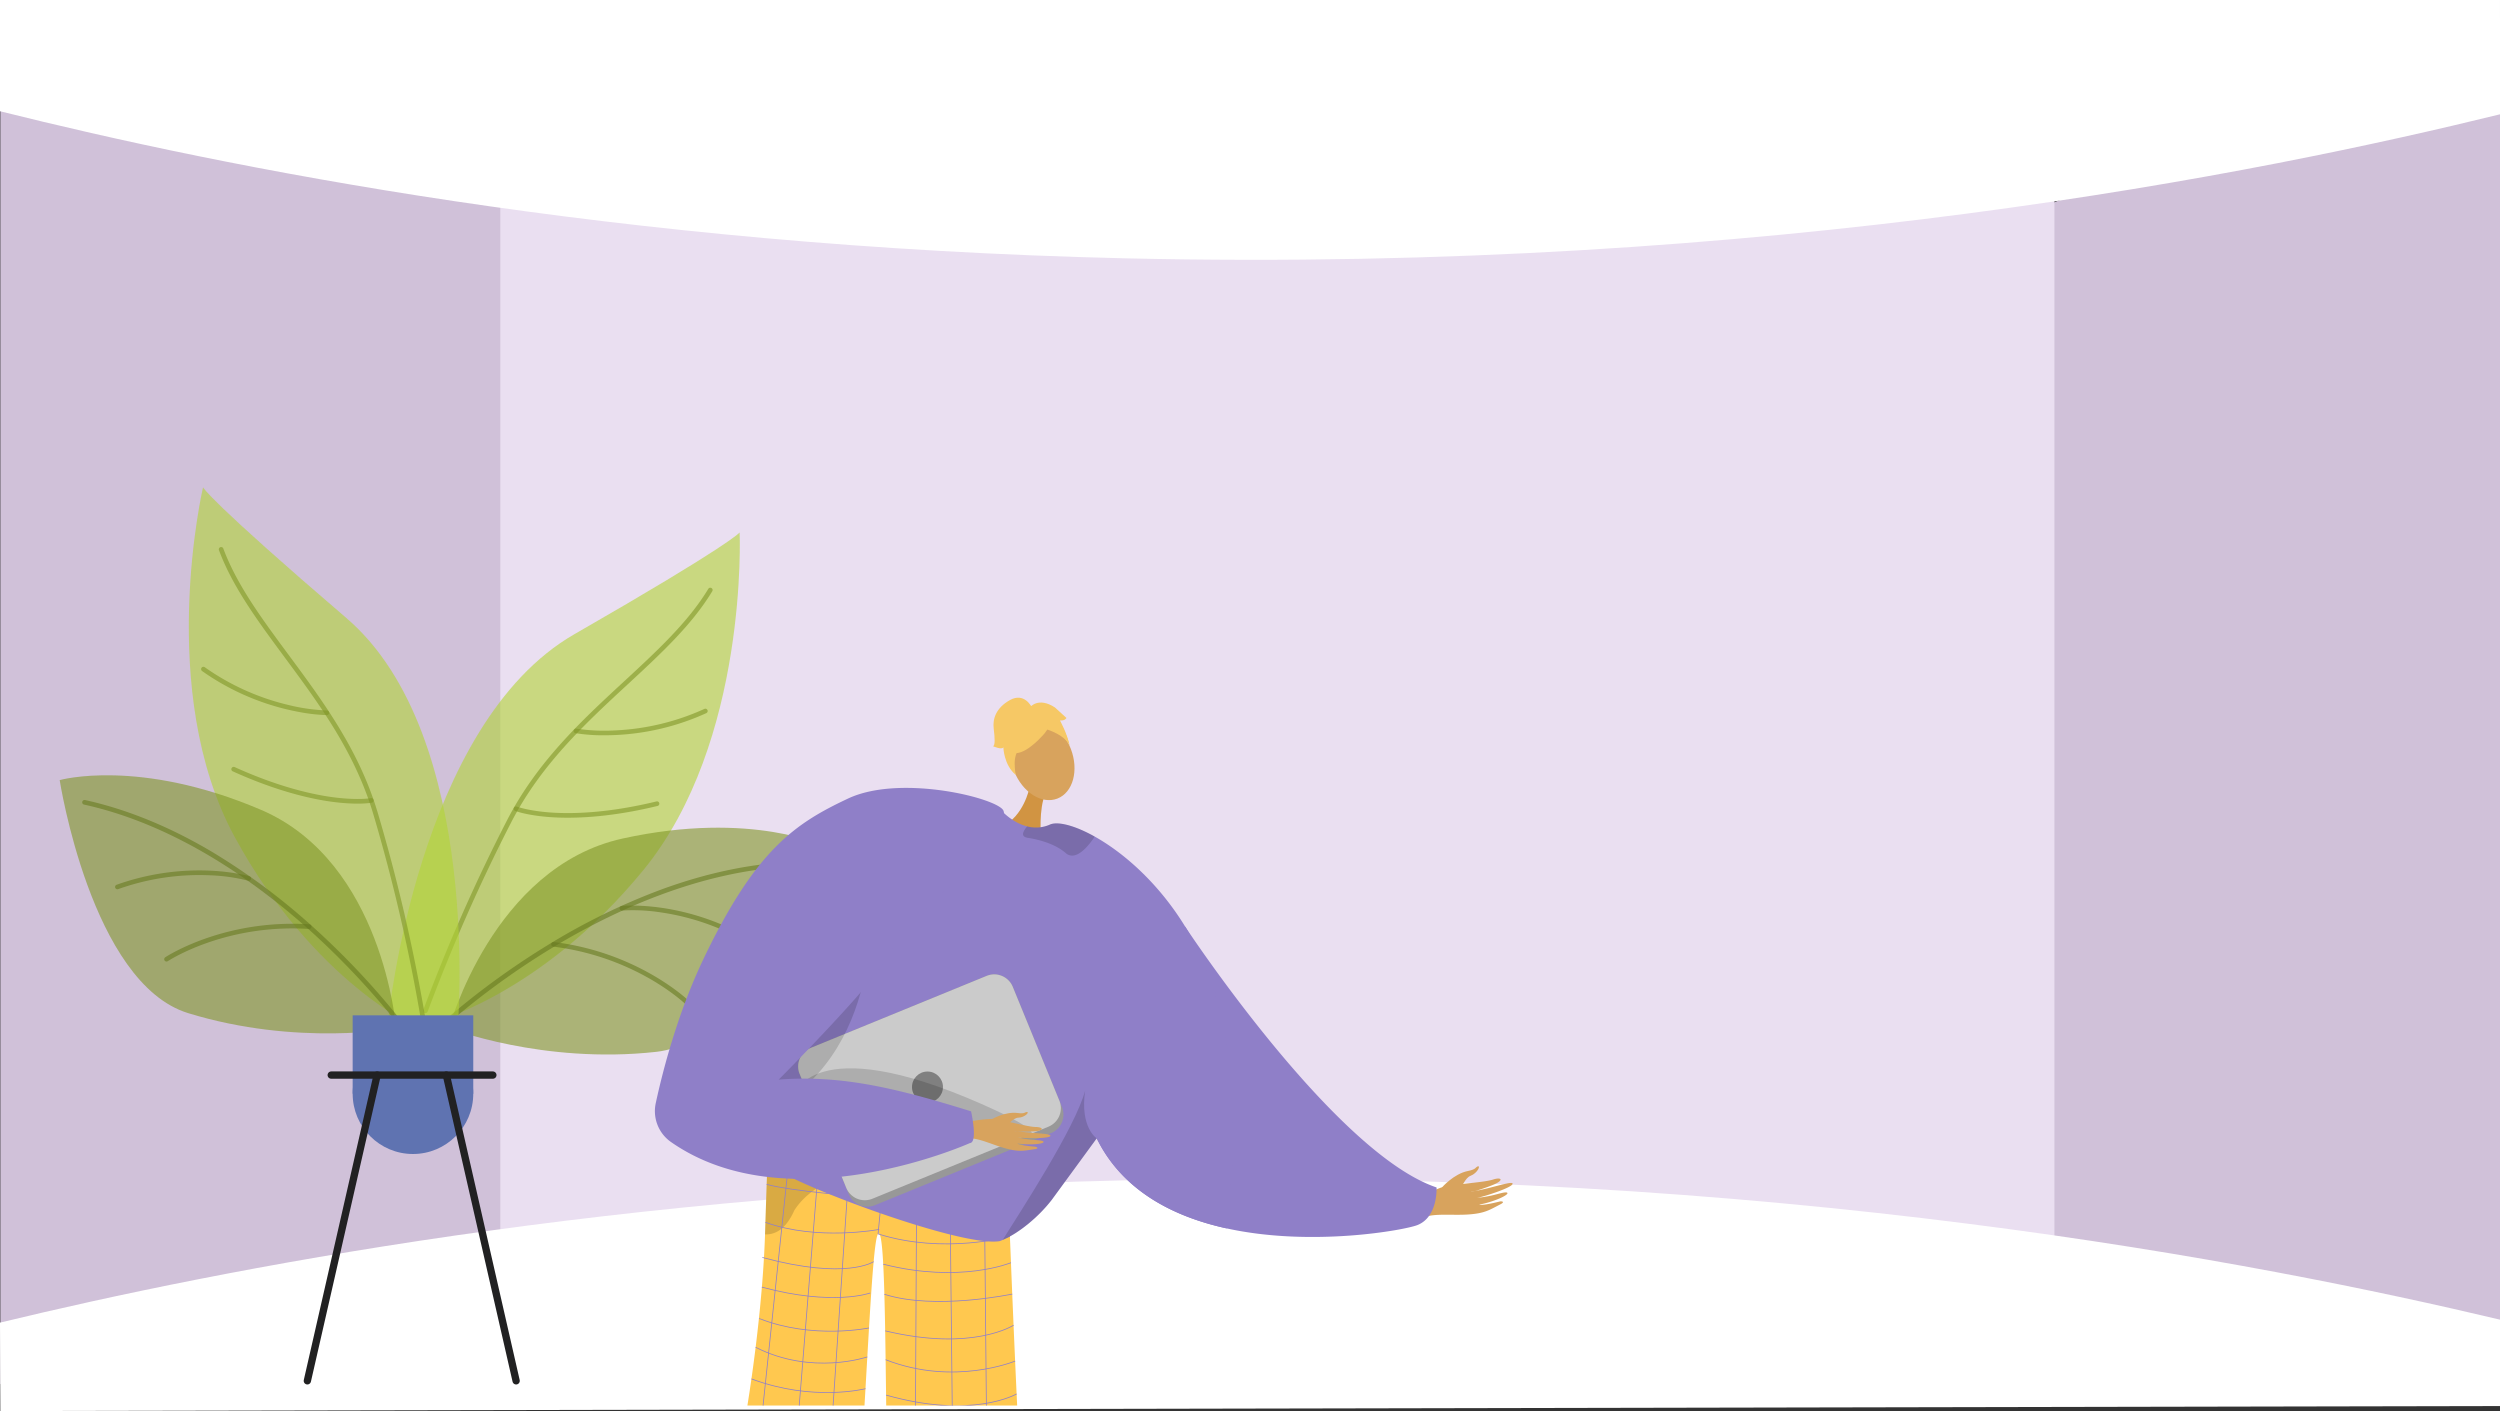 <svg xmlns="http://www.w3.org/2000/svg" xmlns:xlink="http://www.w3.org/1999/xlink" width="1366.001" height="771" viewBox="0 0 1366.001 771"><rect x="0" y="0" width="1366.001" height="771" fill="#333333" stroke="none"/><defs><style>.a,.i,.r{fill:none;}.b{fill:#d0c1d9;}.c{fill:#eadff1;}.d{fill:#fff;}.e{fill:#b3d336;}.e,.f,.g{opacity:0.6;}.f{fill:#809627;}.g{fill:#687a20;}.h{fill:#5f73b1;}.i{stroke:#212122;stroke-linecap:round;stroke-width:3.996px;}.i,.r{stroke-miterlimit:10;}.j{clip-path:url(#a);}.k,.m{fill:#d8a35d;}.k{fill-rule:evenodd;}.l{fill:#8f7fc8;}.n{fill:#5f5585;}.o{fill:#ffc84f;}.p{opacity:0.3;}.q{opacity:0.5;}.r{stroke:#8f7fc8;stroke-width:0.423px;}.s{fill:#d19442;}.t{opacity:0.15;}.u{fill:#f6c865;}.v{fill:#989898;}.w{fill:#cbcbcb;}.x{fill:gray;}.y{fill:#62548a;}</style><clipPath id="a"><rect class="a" width="644.209" height="537.314" transform="translate(7149.625 -436.873)"/></clipPath></defs><g transform="translate(-6867.618 667.559)"><path class="b" d="M8233.618-658.022V100.441L7991.391,32.855,7958.4,26.592l1.636-558.092,30.118-25.56Z"/><path class="b" d="M7183.915-542.087,7167.864,14.284l-300.044,74.4V-661.371l298.844,93.57Z"/><path class="c" d="M7565.6-578.487H7140.988V38.9h849.165V-578.487Z"/><path class="d" d="M6867.618-606.779c121.657,30.38,335.7,73.889,615,80.373,352.971,8.194,622.428-47.1,751-78.7v-62.455h-1366Z"/><path class="d" d="M6867.618,55.125c121.657-29.39,335.7-71.48,615-77.753,352.971-7.927,622.428,45.568,751,76.133v47.19l-1365.8,2.746Z"/><path class="e" d="M7079.837-110.885s15.843-160.919,101.689-210.18,90.236-55.563,90.236-55.563,4.864,114.235-52.572,184.452-118.463,84.337-118.463,84.337Z"/><path class="f" d="M7113.009-105.816s23.817-87.982,94.808-103.572,111.092,4.53,111.092,4.53-37.582,105.88-92.684,112.026C7164.133-85.907,7113.009-105.816,7113.009-105.816Z"/><path class="g" d="M7108.631-105.185a1.261,1.261,0,0,0,.87-.346c.228-.214,23.14-21.68,58.362-43.235,32.456-19.862,82.308-43.867,135.485-45.432a1.269,1.269,0,0,0,1.231-1.306,1.267,1.267,0,0,0-1.306-1.232c-23.749.7-48.812,5.837-74.492,15.271a354.016,354.016,0,0,0-62.293,30.564c-35.433,21.691-58.5,43.307-58.728,43.523a1.27,1.27,0,0,0-.053,1.795A1.268,1.268,0,0,0,7108.631-105.185Z"/><path class="f" d="M7100.089-113.988a1.27,1.27,0,0,0,1.2-.845,958.637,958.637,0,0,1,45.471-103.043c16.232-31.728,40.416-54.091,63.8-75.719,18.053-16.7,35.106-32.464,46.248-50.911a1.268,1.268,0,0,0-.43-1.742,1.269,1.269,0,0,0-1.743.43c-10.956,18.139-27.881,33.79-45.8,50.359-23.551,21.778-47.9,44.3-64.339,76.427a960.94,960.94,0,0,0-45.6,103.35,1.27,1.27,0,0,0,.772,1.621A1.284,1.284,0,0,0,7100.089-113.988Z"/><path class="g" d="M7277.044-152.108a1.271,1.271,0,0,0,1.1-.626,1.271,1.271,0,0,0-.451-1.738,134.379,134.379,0,0,0-48.822-17.093c-12.894-1.826-21.222-1.036-21.57-1a1.268,1.268,0,0,0-1.137,1.387,1.271,1.271,0,0,0,1.387,1.139,98.5,98.5,0,0,1,21.053,1,131.826,131.826,0,0,1,47.8,16.755A1.265,1.265,0,0,0,7277.044-152.108Z"/><path class="g" d="M7243.312-118.31a1.264,1.264,0,0,0,.909-.383,1.27,1.27,0,0,0-.022-1.795c-.281-.274-7.018-6.784-19.547-14.075a143.817,143.817,0,0,0-54.438-18.279,1.269,1.269,0,0,0-1.414,1.107,1.269,1.269,0,0,0,1.106,1.413,141.275,141.275,0,0,1,53.47,17.953c12.26,7.135,18.984,13.634,19.051,13.7A1.262,1.262,0,0,0,7243.312-118.31Z"/><path class="f" d="M7197.96-265.8c1.814,0,3.759-.039,5.822-.13a134.446,134.446,0,0,0,49.775-11.975,1.27,1.27,0,0,0,.622-1.685,1.27,1.27,0,0,0-1.684-.621,131.879,131.879,0,0,1-48.825,11.745,102.954,102.954,0,0,1-21.107-.971,1.27,1.27,0,0,0-1.481,1.015,1.269,1.269,0,0,0,1.014,1.481A94.211,94.211,0,0,0,7197.96-265.8Z"/><path class="f" d="M7177.838-220.752c11.837,0,28.3-1.392,49.075-6.436a1.27,1.27,0,0,0,.934-1.533,1.27,1.27,0,0,0-1.533-.934c-26.512,6.435-45.855,6.856-57.411,6.075-12.513-.845-18.843-3.24-18.9-3.264a1.269,1.269,0,0,0-1.641.725,1.269,1.269,0,0,0,.723,1.642c.265.1,6.643,2.533,19.481,3.418C7171.244-220.874,7174.339-220.752,7177.838-220.752Z"/><path class="e" d="M7117.611-104.446s14.412-161.054-60.755-225.445-78.305-71.4-78.305-71.4-26.06,111.329,17.29,191.017,100.678,104.929,100.678,104.929Z"/><path class="f" d="M7084.075-105.646s-7.01-90.879-73.853-119.421-109.992-16.245-109.992-16.245,17.2,111.028,70.192,127.331C7030.137-95.61,7084.075-105.646,7084.075-105.646Z"/><path class="g" d="M7088.259-104.21a1.27,1.27,0,0,1-.791-.5c-.183-.253-18.695-25.612-49.285-53.351-28.188-25.561-72.7-58.433-124.65-69.876a1.27,1.27,0,0,1-.967-1.513,1.268,1.268,0,0,1,1.513-.967c23.2,5.112,46.87,14.828,70.343,28.881a354,354,0,0,1,55.51,41.634c30.771,27.911,49.407,53.447,49.591,53.7a1.268,1.268,0,0,1-.282,1.772A1.266,1.266,0,0,1,7088.259-104.21Z"/><path class="f" d="M7098.291-111.268a1.272,1.272,0,0,1-1.018-1.053,958.548,958.548,0,0,0-25.479-109.71c-10.036-34.2-29.631-60.674-48.58-86.28-14.628-19.766-28.444-38.435-35.955-58.635a1.27,1.27,0,0,1,.747-1.632,1.269,1.269,0,0,1,1.633.748c7.385,19.862,21.1,38.392,35.615,58.009,19.082,25.784,38.813,52.446,48.976,87.075a961.247,961.247,0,0,1,25.552,110.036,1.27,1.27,0,0,1-1.06,1.449A1.3,1.3,0,0,1,7098.291-111.268Z"/><path class="g" d="M6931.535-181.686a1.267,1.267,0,0,1-.959-.819,1.268,1.268,0,0,1,.766-1.623,134.351,134.351,0,0,1,51.152-7.7c13.008.608,21.043,2.935,21.379,3.033a1.269,1.269,0,0,1,.859,1.575,1.272,1.272,0,0,1-1.575.861,98.352,98.352,0,0,0-20.871-2.937,131.822,131.822,0,0,0-50.087,7.556A1.264,1.264,0,0,1,6931.535-181.686Z"/><path class="g" d="M6958.38-142.2a1.261,1.261,0,0,1-.821-.546,1.268,1.268,0,0,1,.356-1.759c.327-.217,8.159-5.358,21.826-10.187a143.812,143.812,0,0,1,56.891-7.817,1.269,1.269,0,0,1,1.183,1.35,1.269,1.269,0,0,1-1.35,1.183,141.254,141.254,0,0,0-55.878,7.678c-13.374,4.726-21.192,9.858-21.269,9.909A1.262,1.262,0,0,1,6958.38-142.2Z"/><path class="f" d="M7030.415-278.656c-1.783-.338-3.686-.738-5.7-1.212a134.449,134.449,0,0,1-46.673-21.039,1.269,1.269,0,0,1-.3-1.77,1.27,1.27,0,0,1,1.77-.3,131.878,131.878,0,0,0,45.782,20.636,103.066,103.066,0,0,0,20.919,2.978,1.272,1.272,0,0,1,1.267,1.273,1.269,1.269,0,0,1-1.273,1.266A94.2,94.2,0,0,1,7030.415-278.656Z"/><path class="f" d="M7041.792-230.647c-11.629-2.205-27.541-6.639-47.016-15.466a1.268,1.268,0,0,1-.632-1.68,1.27,1.27,0,0,1,1.68-.632c24.849,11.262,43.774,15.279,55.274,16.664,12.451,1.5,19.117.327,19.182.315a1.271,1.271,0,0,1,1.478,1.018,1.269,1.269,0,0,1-1.017,1.478c-.279.052-7,1.252-19.776-.27C7048.294-229.538,7045.23-229.995,7041.792-230.647Z"/><rect class="h" width="65.898" height="42.817" transform="translate(7126.208 -69.961) rotate(-180)"/><circle class="h" cx="32.949" cy="32.949" r="32.949" transform="translate(7060.311 -102.91)"/><line class="i" x1="88.31" transform="translate(7048.603 -80.134)"/><line class="i" x1="38.134" y1="167.057" transform="translate(7111.49 -80.134)"/><line class="i" y1="167.057" x2="38.134" transform="translate(7035.557 -80.134)"/><g class="j"><path class="k" d="M7655.61-18.858s6.458-7.366,13.989-8.847c4.476-.88,4.324-2.01,5.079-2.38,2.5-1.227.229,3.607-3.548,4.979-3.069,1.114-4.587,6.5-6.411,7.7s-7.332,3.5-8.758,2.828S7655.61-18.858,7655.61-18.858Z"/><path class="k" d="M7635.758-8.8c1.374-.525,15.718-9.936,23.662-11s19.853-1.886,23.921-3.226c4.786-1.575,6.088.3.6,2.657-3.569,1.533-10.909,3.983-12.551,4.118-.8.065,4.37-.847,9.968-2.249,5.952-1.491,12.393-3.45,12.735-2.393.663,2.049-16.436,7.421-19.469,7.876a76.86,76.86,0,0,0,7.991-1.3c3.6-.792,7.7-2.246,8.547-1.527,1.334,1.132-7.676,5.1-15.2,6.461-.121.25,2.339.533,11.169-1.683.887-.222,3.182.075.307,1.551-6.051,3.105-8.424,4.887-17.352,5.533-8.706.63-18.4-.768-24.585,1.592Z"/><path class="l" d="M7642.051,1.838c-6.978,2.73-57.643,12.021-104.149,1.807-29.353-6.434-57.037-20.655-71.043-49.2-36.191-73.786,48.377-115.64,48.377-115.64a1.448,1.448,0,0,1,.127.2c3.665,5.537,82.5,123.806,137.192,142.262C7652.555-18.729,7653.427-2.625,7642.051,1.838Z"/><path class="m" d="M7298.14,140.844s1.76,162.712-5.129,164.916c-12.365,4.035-60.509,16.57-8.687,17.362,26.323,3.871,24.89-2.208,25.734-7.182.69-4.063,12.334-148.544,14.387-159.681.459-2.495.738-4,.738-4Z"/><path class="m" d="M7409.874,129.383s11.64,161.686,18.588,163.7c12.473,3.686,60.949,14.865,9.17,17.111-26.2,4.608-24.941-1.508-25.925-6.457-.8-4.042-7.339-34.677-9.7-45.752-.53-2.48-20.092-127.74-20.092-127.74Z"/><path class="n" d="M7408.306,293.694c-.573-2.288,15.983-3.961,18.069-2.287s35.808,4.7,36.274,14.561-46.07,7.387-49.357,7.53S7409.433,298.19,7408.306,293.694Z"/><path class="o" d="M7418-29.46a10.26,10.26,0,0,1-6.032,2.177c-13.654-.9-72.614-4.96-104.393-9.542-11.211-1.618-19.039-3.3-20.3-4.939,0,0,0,.047,0,.131-.068,1.768-.791,22.008-1.646,48.548-1.686,52.39-13.5,126.617-21.748,148.745-1.78,4.777,72,3.656,72,3.656,4.833-53.8,7.852-148.72,11.515-152.671,4.455-4.806,3.813,78.858,5.291,149.041,28.318,10.048,74.583,9.406,74.308,6.391C7423.733,126.271,7418-29.46,7418-29.46Z"/><g class="p"><path d="M7363.369-30.939c.223,0,.445,0,.662,0C7364.031-30.937,7363.8-30.94,7363.369-30.939Z"/><path class="q" d="M7363.369-30.939c-17.665-.109-55.8-5.886-55.8-5.886-11.211-1.618-19.039-3.3-20.3-4.939,0,0,0,.047,0,.131-.068,1.768-.791,22.008-1.646,48.548a13.15,13.15,0,0,0,1.863-.055c4.01-.392,7.25-2.578,9.852-5.8a31.972,31.972,0,0,0,4.259-7.229C7316.821-29.932,7357.705-30.917,7363.369-30.939Z"/></g><line class="r" x2="1.87" y2="195.832" transform="translate(7405.314 -31.834)"/><line class="r" x2="2.02" y2="192.438" transform="translate(7386.545 -29.534)"/><line class="r" x1="0.97" y2="190.837" transform="translate(7367.555 -31.084)"/><line class="r" x1="3.771" y2="39.223" transform="translate(7347.398 -32.577)"/><line class="r" x1="13.074" y2="193.664" transform="translate(7318.831 -34.234)"/><line class="r" x1="15.779" y2="195.066" transform="translate(7299.559 -35.781)"/><line class="r" x1="20.617" y2="195.777" transform="translate(7278.428 -37.182)"/><path class="r" d="M7418.771-9.038s-105.027-4.059-132.24-11.374"/><path class="r" d="M7347.4,6.645c35.886,11.438,72.038,1.346,72.038,1.346"/><path class="r" d="M7348.006,4.2s-33.827,6.44-62.165-3.893"/><path class="r" d="M7420.011,22.38s-27.563,11.54-69.8.816"/><path class="r" d="M7420.712,39.518s-42.121,9-69.869.118"/><path class="r" d="M7421.429,56.546s-22.313,14.588-70.146,3.069"/><path class="r" d="M7422.282,76.134s-33.305,13.913-70.756-.75"/><path class="r" d="M7423.1,94.082s-23.953,14.083-71.324.632"/><path class="r" d="M7423.985,112.486s-32.559,13.608-72.028-3.043"/><path class="r" d="M7424.724,126.853s-19.9,16.1-72.557-1.634"/><path class="r" d="M7425.649,143.167s-31.072,13.1-73.238-2.19"/><path class="r" d="M7344.98,21.8s-14.779,10.207-60.793-2.271"/><path class="r" d="M7343.143,38.92s-20.14,7.363-59.236-3.183"/><path class="r" d="M7342.45,58.033s-30.673,6.434-60.016-5.162"/><path class="r" d="M7341.523,73.853s-30.176,10.421-61.026-5.248"/><path class="r" d="M7340.522,91.224s-28.506,7.33-62.317-5.36"/><path class="r" d="M7339.537,107.9s-24.225,8.458-63.855-5.492"/><path class="r" d="M7338.27,122.629s-28.92,11.89-65.394-4.1"/><path class="r" d="M7337.353,141.094s-32.417,7.967-68.052-5.062"/><path class="s" d="M7430.044-236.791s-3.09,15.183-14.653,20.638,21.021,6.276,21.021,6.276-1.38-15.839,2.506-24.265S7430.044-236.791,7430.044-236.791Z"/><ellipse class="m" cx="16.643" cy="22.706" rx="16.643" ry="22.706" transform="translate(7413.49 -267.595) rotate(-21.079)"/><path class="l" d="M7537.9,3.645c-29.353-6.434-57.037-20.655-71.043-49.2-.05.076-.1.139-.152.215-.151.189-.3.391-.455.619a.667.667,0,0,0-.1.139c-4.032,5.512-23.828,32.576-23.828,32.589-7.18,9.354-18.152,18.342-26.862,21.957-.569.253-1.15.468-1.681.657-21.351,3.338-110.268-30.452-120.861-38.9-4.778-3.8-6.649-21.641-7.028-40.982-.481-23.576,1.226-49.426,2.477-54.875,2.124-9.139,44.1-110.254,109.977-103.858a67.567,67.567,0,0,1,17.141,4.02s.493.518,1.366,1.289a32.385,32.385,0,0,0,5.953,4.235,25.3,25.3,0,0,0,6.081,2.44,18.635,18.635,0,0,0,12.426-1.012c4.121-1.845,13.273.316,24.384,6.523,15.435,8.609,34.687,25.029,49.54,49.3a1.448,1.448,0,0,1,.127.2,158.821,158.821,0,0,1,21.287,58.439A376.856,376.856,0,0,1,7537.9,3.645Z"/><path class="t" d="M7466.856-45.559c-.05.077-.108.139-.157.217-.15.192-.3.4-.449.618-.038.041-.065.086-.107.139-4.033,5.511-23.818,32.585-23.822,32.6-7.183,9.346-18.153,18.34-26.869,21.951,9.906-15.815,39.661-61.35,45.1-81.651C7457.6-51.437,7466.86-45.571,7466.856-45.559Z"/><path class="t" d="M7426.764-212.75c-.478,1.427,0,2.6,2.41,2.975,7.512,1.174,15.6,3.814,20.716,8.3a5.25,5.25,0,0,0,4.93,1.248c4.453-1.085,8.778-7,10.586-9.65a2.1,2.1,0,0,0,.288-.613c-11.115-6.207-20.258-8.37-24.386-6.516a18.605,18.605,0,0,1-12.423,1A10.267,10.267,0,0,0,7426.764-212.75Z"/><path class="u" d="M7438.333-266.8s-21.138,25.268-22.384-1.74C7415.088-287.228,7452.556-284.539,7438.333-266.8Z"/><path class="u" d="M7432.232-271.018s18.482,3.127,20.482,12.639c0,0-6.986-28.009-22.2-22.916s-20.449,8.769-8.226,36.523C7422.286-244.772,7417.965-268.932,7432.232-271.018Z"/><path class="u" d="M7431.231-281.372s-3.965-8.037-11.767-3.675-9.522,10.444-8.883,15.616.823,9.166-.356,9.621c0,0,4.9,2.174,5.627.54,0,0,.208,9.663,6.782,15.128,0,0-2.6-11.319,2.839-14.772S7431.231-281.372,7431.231-281.372Z"/><path class="u" d="M7430.448-281.153s4.534-5.812,13.614.172l6.266,5.713s-.725,1.634-3.538,1.364c0,0,4.278,7.9,4.959,13.022L7442.8-273.72Z"/><path class="v" d="M7441.88-48.412,7345.7-9.046a10.967,10.967,0,0,1-14.293-5.987l-26.861-65.649a3.372,3.372,0,0,1-.169-.474,10.925,10.925,0,0,1,6.163-13.808l96.182-39.366A10.948,10.948,0,0,1,7421-128.337l25.625,62.6,1.247,3.043A10.948,10.948,0,0,1,7441.88-48.412Z"/><path class="w" d="M7440.465-51.929l-96.182,39.366A10.948,10.948,0,0,1,7330-18.556l-25.626-62.6a10.925,10.925,0,0,1,6.163-13.808l96.182-39.366A10.948,10.948,0,0,1,7421-128.337l25.625,62.6A10.925,10.925,0,0,1,7440.465-51.929Z"/><circle class="x" cx="8.46" cy="8.46" r="8.46" transform="translate(7365.935 -82.073)"/><path class="t" d="M7301.361-68.77s9.224-36.638,102.509,4.406-79.547,1.316-79.547,1.316Z"/><path class="t" d="M7342.876-161.2s3.277,98.924-91.709,112.163l-2.036.622,6.746-21.023s55.793-43.2,56.365-44.57S7342.876-161.2,7342.876-161.2Z"/><path class="k" d="M7390.8-53.508c1.263-.042,15.548-3.682,22.3-2.326s16.658,4.014,20.338,4.062c4.329.057,4.864,1.943-.258,2.325-3.328.249-9.977.189-11.349-.161-.665-.169,3.787.533,8.728.958,5.253.452,11.034.659,11.017,1.614-.034,1.85-15.429,1.438-18.02.96a65.943,65.943,0,0,0,6.857,1.174c3.145.362,6.883.326,7.371,1.147.768,1.293-7.662,2-14.157,1-.169.169,1.751,1.086,9.545,1.753.783.067,2.565.95-.183,1.346-5.785.832-8.211,1.617-15.646-.352-7.25-1.921-14.738-5.766-20.422-5.576Z"/><path class="k" d="M7409.742-56.133s7.306-4.181,13.839-3.28c3.883.536,4.076-.425,4.792-.514,2.377-.3-.821,2.995-4.273,3.054-2.806.048-5.545,4-7.363,4.469s-6.936.8-7.906-.15S7409.742-56.133,7409.742-56.133Z"/><path class="l" d="M7331-231.235c-28.911,13.6-50.358,27.849-78.828,87.281-14.444,30.152-22.591,62.185-26.272,79.261a20.576,20.576,0,0,0,8.432,21.19c64.445,44.921,163.216.533,163.216.533,4.548-.3.665-17.359.665-17.359-39.4-12.209-70.04-20.038-105.15-17.328.182-.027,48.254-48.684,57.187-63.4,23.412-38.6,70.155-64.088,65.756-83.268C7414.49-230.958,7360.164-244.956,7331-231.235Z"/><path class="y" d="M7312.2,301.918c.509-2.3-19.588-1.054-21.627.678s-31.6,7.1-31.791,16.971,46.259,6.091,49.55,6.142S7311.2,306.445,7312.2,301.918Z"/></g></g></svg>